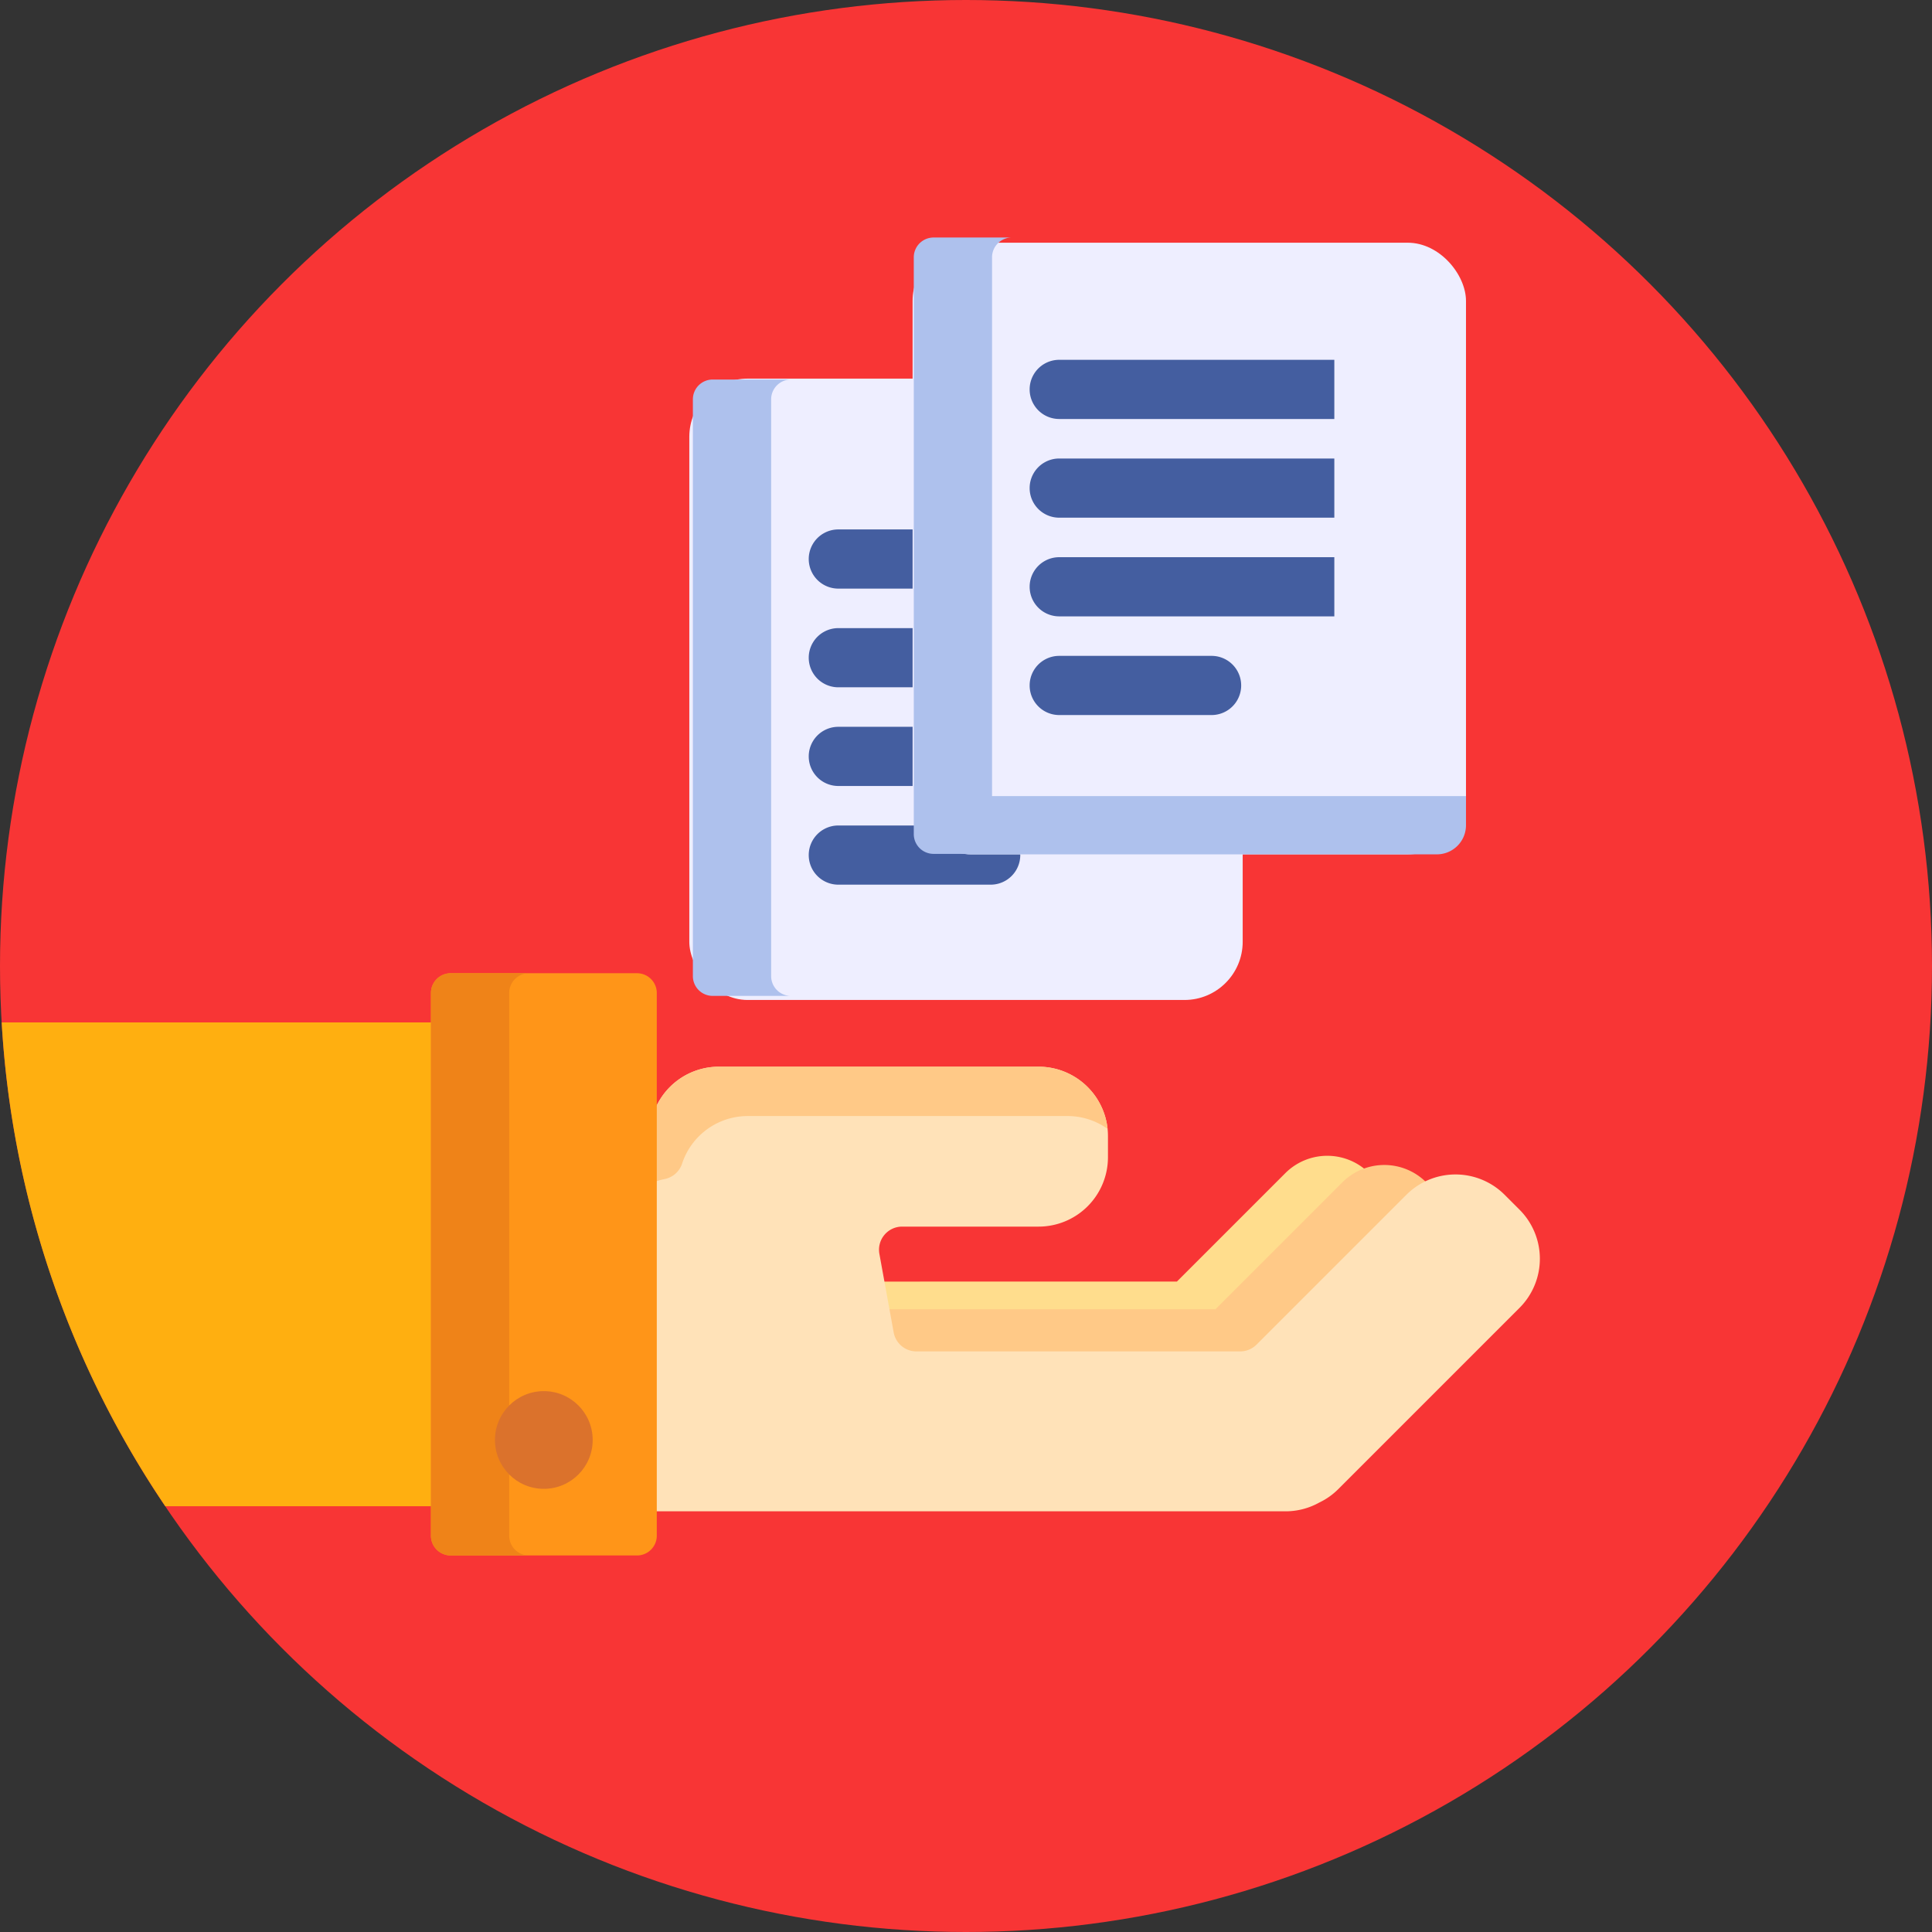 <svg xmlns="http://www.w3.org/2000/svg" width="199" height="199" viewBox="0 0 199 199"><rect x="0" y="0" width="199" height="199" fill="#333333" stroke="none"/><defs><style>.a{fill:#f83535;}.b{fill:#eef;}.c{fill:#ffdd8d;}.d{fill:#ffc987;}.e{fill:#ffe2b8;}.f{fill:#ffaf10;}.g{fill:#ff9518;}.h{fill:#ef8318;}.i{fill:#db722c;}.j{fill:#aec1ed;}.k{fill:#445ea0;}</style></defs><g transform="translate(-11 -22.084)"><circle class="a" cx="99.5" cy="99.5" r="99.5" transform="translate(11 22.084)"/><rect class="b" width="57" height="64" rx="6" transform="translate(82 61.084)"/><path class="c" d="M234.722,331.111a.406.406,0,0,0,.4.334h33.571a.405.405,0,0,0,.287-.119l13.087-13.087a5.619,5.619,0,0,1,2.293-1.391,6.109,6.109,0,0,0-8.451.152l-11.183,11.183H234.189Z" transform="translate(-132.504 -174.093)"/><path class="d" d="M235.913,334.875a2.786,2.786,0,0,0,2.741,2.288H272.01a2.768,2.768,0,0,0,1.971-.817l15.441-15.441a6.676,6.676,0,0,1,1.954-1.351l-.218-.217a6.113,6.113,0,0,0-8.619,0l-13.087,13.087H235.467Z" transform="translate(-133.262 -175.48)"/><path class="e" d="M265.765,307.373l-1.548-1.548a7.161,7.161,0,0,0-10.1,0l-15.441,15.441a2.378,2.378,0,0,1-1.683.7H203.639a2.38,2.38,0,0,1-2.342-1.955l-1.471-8.091a2.38,2.38,0,0,1,2.342-2.806h14.06a7.149,7.149,0,0,0,7.141-7.141v-2.189a7.149,7.149,0,0,0-7.141-7.141H183.3a7.118,7.118,0,0,0-6.777,4.9c-.01.03-.024.058-.035.087v40.808h65.191a7.115,7.115,0,0,0,3.42-.883c.032-.017.065-.035.1-.051a7.03,7.03,0,0,0,1.88-1.339l18.689-18.689a7.151,7.151,0,0,0,0-10.1Z" transform="translate(-98.247 -160.686)"/><path class="d" d="M216.227,292.643H183.3a7.118,7.118,0,0,0-6.777,4.9c-.01.03-.024.058-.035.087v6.946a7.088,7.088,0,0,1,1.221-.361,2.381,2.381,0,0,0,1.794-1.589,7.119,7.119,0,0,1,6.777-4.9h32.928a7.094,7.094,0,0,1,4.123,1.321A7.15,7.15,0,0,0,216.227,292.643Z" transform="translate(-98.246 -160.687)"/><path class="f" d="M56.051,281.424H11.434a99,99,0,0,0,16.851,49.835H56.051Z" transform="translate(-0.258 -154.027)"/><path class="g" d="M122.275,328.922a2.038,2.038,0,0,1-2.032-2.032V270.983a2.038,2.038,0,0,1,2.032-2.032h19.2a2.038,2.038,0,0,1,2.032,2.032V326.89a2.038,2.038,0,0,1-2.032,2.032Z" transform="translate(-64.856 -146.622)"/><path class="h" d="M128.305,326.89V270.983a2.038,2.038,0,0,1,2.032-2.032h-8.062a2.038,2.038,0,0,0-2.032,2.032V326.89a2.038,2.038,0,0,0,2.032,2.032h8.062A2.038,2.038,0,0,1,128.305,326.89Z" transform="translate(-64.856 -146.622)"/><circle class="i" cx="5.033" cy="5.033" r="5.033" transform="translate(61.982 165.372)"/><path class="j" d="M49.708,151.9V92.478a2.038,2.038,0,0,1,2.032-2.032H43.678a2.038,2.038,0,0,0-2.032,2.032V151.9a2.038,2.038,0,0,0,2.032,2.032H51.74A2.038,2.038,0,0,1,49.708,151.9Z" transform="translate(40.722 -29.269)"/><g transform="translate(94.302 76.617)"><path class="k" d="M102.4,121.447H74.065a3.047,3.047,0,1,0,0,6.095H102.4v-6.095Z" transform="translate(-71.018 -121.447)"/><path class="k" d="M102.4,146.465H74.065a3.047,3.047,0,1,0,0,6.095H102.4v-6.095Z" transform="translate(-71.018 -136.3)"/><path class="k" d="M102.4,171.482H74.065a3.047,3.047,0,1,0,0,6.095H102.4v-6.095Z" transform="translate(-71.018 -151.152)"/><path class="k" d="M89.758,202.593H74.065a3.047,3.047,0,1,1,0-6.095H89.758a3.047,3.047,0,0,1,0,6.095Z" transform="translate(-71.018 -166.004)"/></g><rect class="b" width="57" height="63" rx="6" transform="translate(105 47.084)"/><path class="j" d="M49.708,151.9V92.478a2.038,2.038,0,0,1,2.032-2.032H43.678a2.038,2.038,0,0,0-2.032,2.032V151.9a2.038,2.038,0,0,0,2.032,2.032H51.74A2.038,2.038,0,0,1,49.708,151.9Z" transform="translate(63.475 -43.897)"/><g transform="translate(117.056 59.146)"><path class="k" d="M102.4,121.447H74.065a3.047,3.047,0,1,0,0,6.095H102.4v-6.095Z" transform="translate(-71.018 -121.447)"/><path class="k" d="M102.4,146.465H74.065a3.047,3.047,0,1,0,0,6.095H102.4v-6.095Z" transform="translate(-71.018 -136.3)"/><path class="k" d="M102.4,171.482H74.065a3.047,3.047,0,1,0,0,6.095H102.4v-6.095Z" transform="translate(-71.018 -151.152)"/><path class="k" d="M89.758,202.593H74.065a3.047,3.047,0,1,1,0-6.095H89.758a3.047,3.047,0,0,1,0,6.095Z" transform="translate(-71.018 -166.004)"/></g><path class="j" d="M3,0H54a0,0,0,0,1,0,0V3a3,3,0,0,1-3,3H3A3,3,0,0,1,0,3V3A3,3,0,0,1,3,0Z" transform="translate(108 104.084)"/></g></svg>